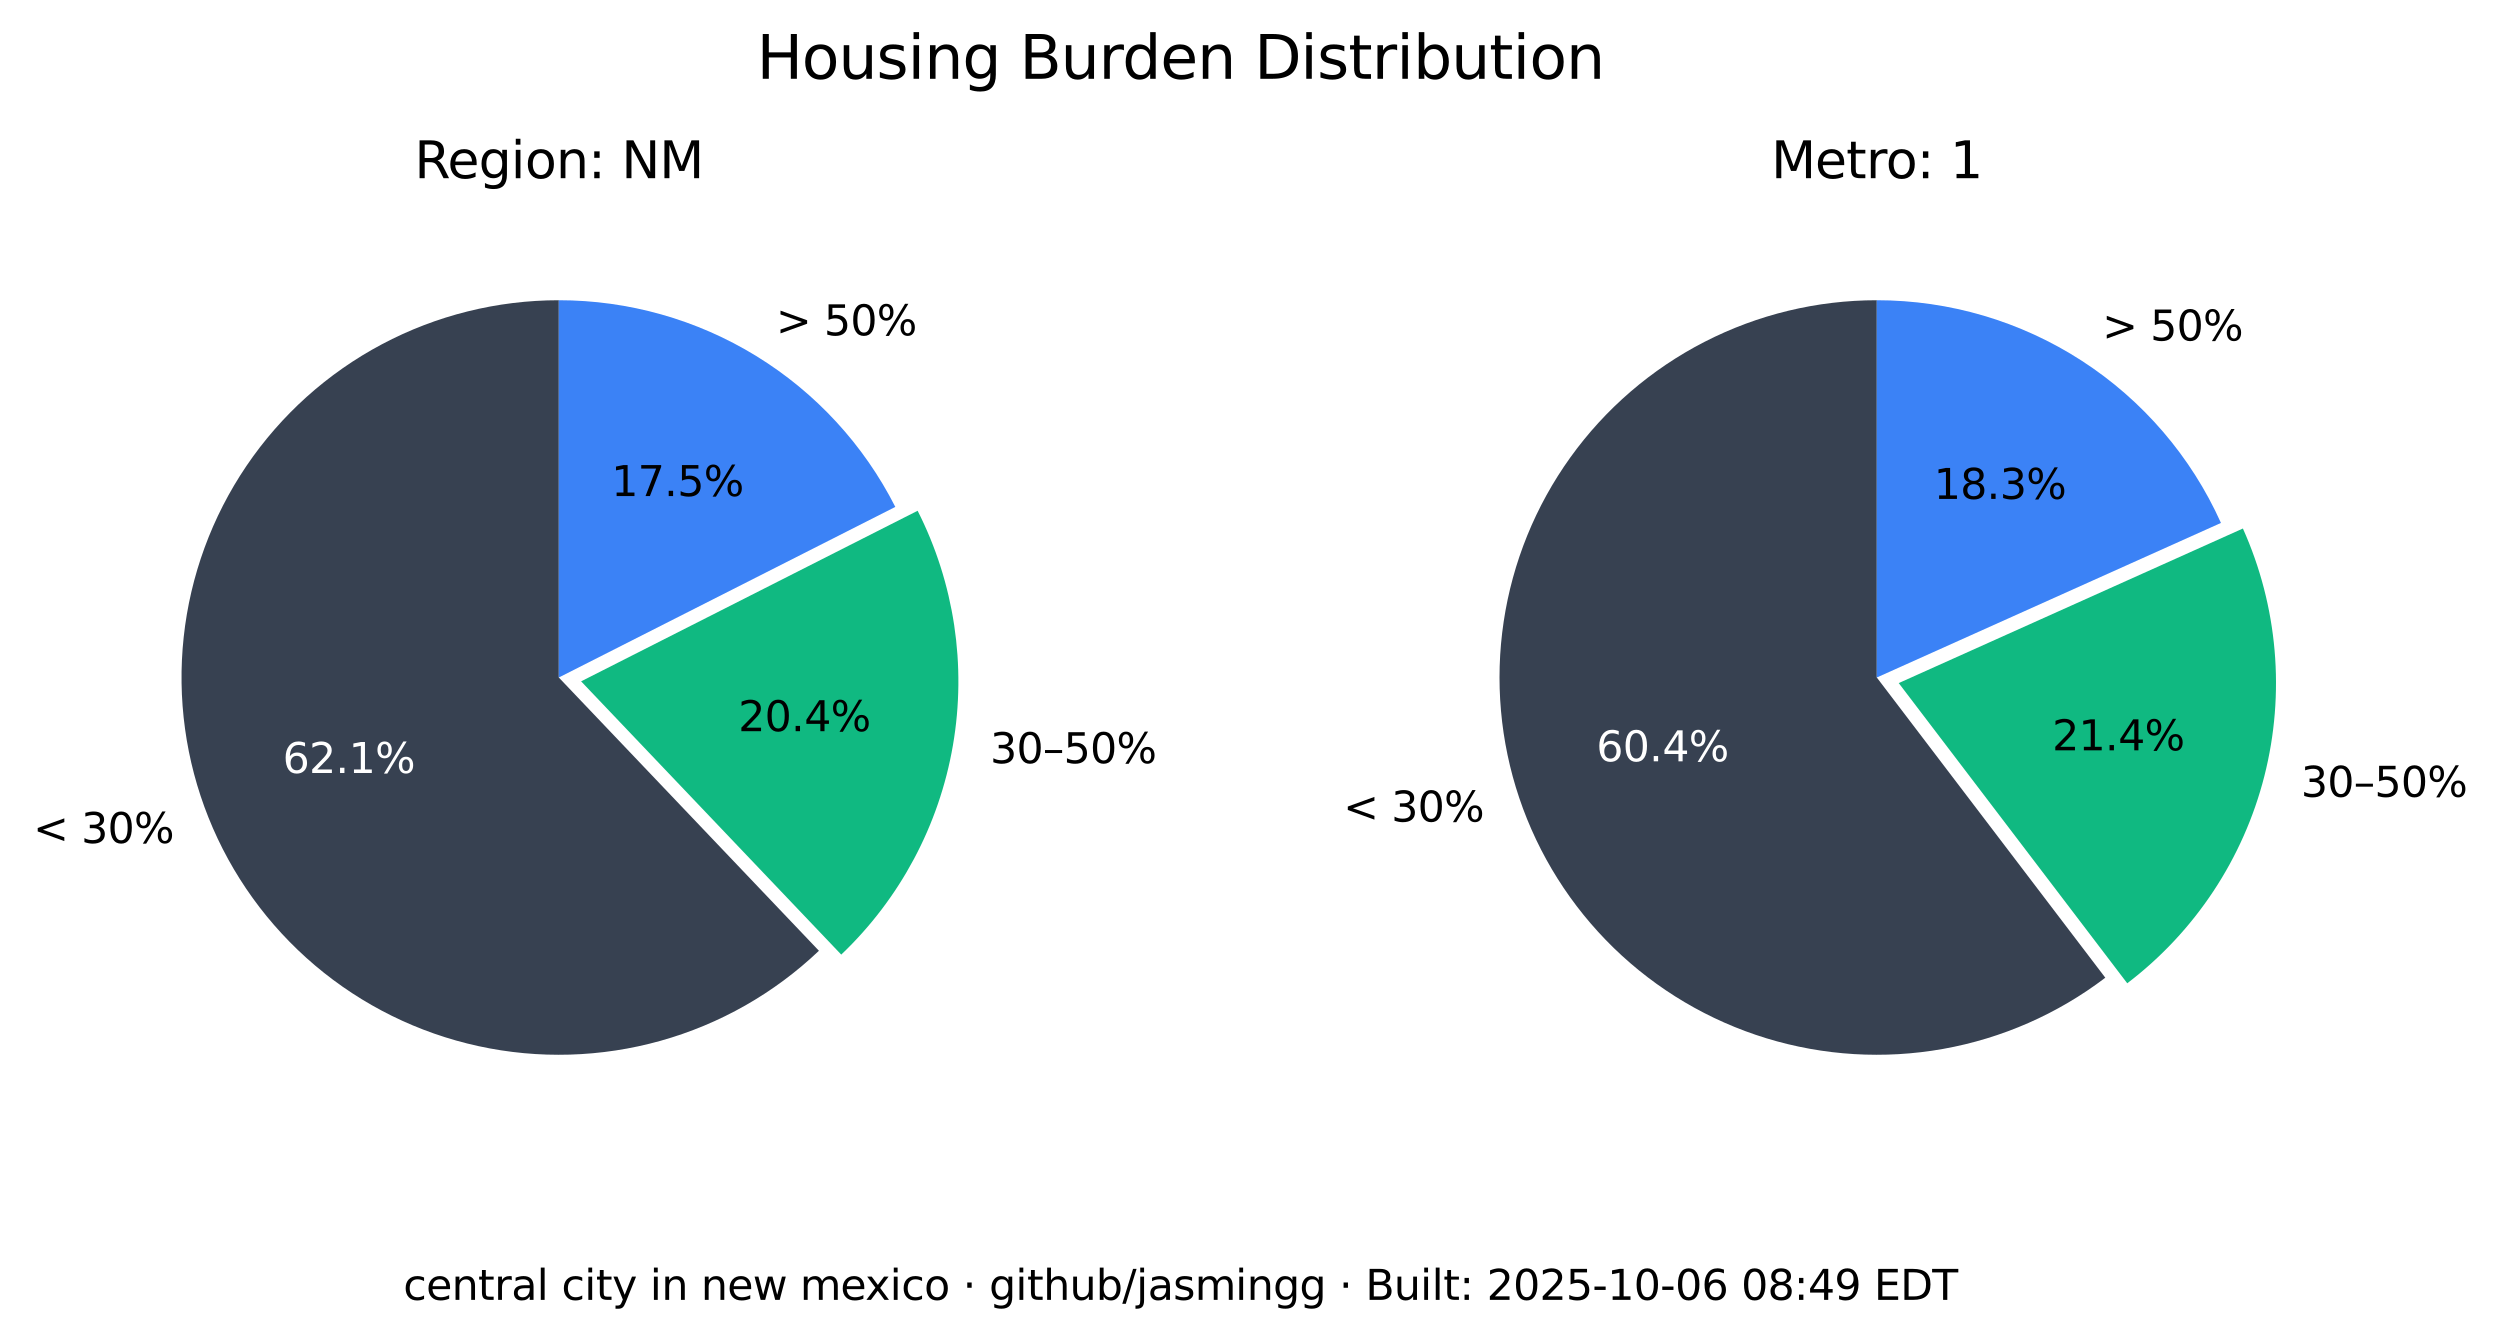 <?xml version="1.0" encoding="utf-8" standalone="no"?>
<!DOCTYPE svg PUBLIC "-//W3C//DTD SVG 1.1//EN"
  "http://www.w3.org/Graphics/SVG/1.1/DTD/svg11.dtd">
<svg xmlns:xlink="http://www.w3.org/1999/xlink" width="541.989pt" height="290.88pt" viewBox="0 0 541.989 290.88" xmlns="http://www.w3.org/2000/svg" version="1.1">
 <defs>
  <style type="text/css">*{stroke-linejoin: round; stroke-linecap: butt}</style>
 </defs>
 <g id="figure_1">
  <g id="patch_1">
   <path d="M 0 290.88 
L 541.989 290.88 
L 541.989 0 
L 0 0 
z
" style="fill: #ffffff"/>
  </g>
  <g id="axes_1">
   <g id="patch_2">
    <path d="M 121.146 65.088 
C 107.781 65.088 94.618 68.364 82.812 74.628 
C 71.006 80.891 60.913 89.955 53.419 101.021 
C 45.926 112.088 41.258 124.824 39.825 138.112 
C 38.393 151.4 40.238 164.838 45.2 177.248 
C 50.163 189.657 58.092 200.664 68.291 209.3 
C 78.49 217.937 90.653 223.943 103.711 226.792 
C 116.768 229.641 130.327 229.247 143.197 225.643 
C 156.067 222.04 167.86 215.337 177.54 206.122 
L 121.146 146.88 
z
" style="fill: #374151"/>
   </g>
   <g id="patch_3">
    <path d="M 182.377 206.954 
C 195.114 194.829 203.607 178.914 206.59 161.583 
C 209.572 144.253 206.887 126.414 198.936 110.729 
L 125.982 147.712 
z
" style="fill: #10b981"/>
   </g>
   <g id="patch_4">
    <path d="M 194.099 109.896 
C 187.266 96.418 176.83 85.093 163.954 77.185 
C 151.077 69.276 136.257 65.088 121.146 65.088 
L 121.146 146.88 
z
" style="fill: #3b82f6"/>
   </g>
   <g id="matplotlib.axis_1"/>
   <g id="matplotlib.axis_2"/>
   <g id="text_1">
    <!-- &lt; 30% -->
    <g transform="translate(7.2 182.768) scale(0.09 -0.09)">
     <defs>
      <path id="DejaVuSans-3c" d="M 4684 3150 
L 1459 2003 
L 4684 863 
L 4684 294 
L 678 1747 
L 678 2266 
L 4684 3719 
L 4684 3150 
z
" transform="scale(0.016)"/>
      <path id="DejaVuSans-20" transform="scale(0.016)"/>
      <path id="DejaVuSans-33" d="M 2597 2516 
Q 3050 2419 3304 2112 
Q 3559 1806 3559 1356 
Q 3559 666 3084 287 
Q 2609 -91 1734 -91 
Q 1441 -91 1130 -33 
Q 819 25 488 141 
L 488 750 
Q 750 597 1062 519 
Q 1375 441 1716 441 
Q 2309 441 2620 675 
Q 2931 909 2931 1356 
Q 2931 1769 2642 2001 
Q 2353 2234 1838 2234 
L 1294 2234 
L 1294 2753 
L 1863 2753 
Q 2328 2753 2575 2939 
Q 2822 3125 2822 3475 
Q 2822 3834 2567 4026 
Q 2313 4219 1838 4219 
Q 1578 4219 1281 4162 
Q 984 4106 628 3988 
L 628 4550 
Q 988 4650 1302 4700 
Q 1616 4750 1894 4750 
Q 2613 4750 3031 4423 
Q 3450 4097 3450 3541 
Q 3450 3153 3228 2886 
Q 3006 2619 2597 2516 
z
" transform="scale(0.016)"/>
      <path id="DejaVuSans-30" d="M 2034 4250 
Q 1547 4250 1301 3770 
Q 1056 3291 1056 2328 
Q 1056 1369 1301 889 
Q 1547 409 2034 409 
Q 2525 409 2770 889 
Q 3016 1369 3016 2328 
Q 3016 3291 2770 3770 
Q 2525 4250 2034 4250 
z
M 2034 4750 
Q 2819 4750 3233 4129 
Q 3647 3509 3647 2328 
Q 3647 1150 3233 529 
Q 2819 -91 2034 -91 
Q 1250 -91 836 529 
Q 422 1150 422 2328 
Q 422 3509 836 4129 
Q 1250 4750 2034 4750 
z
" transform="scale(0.016)"/>
      <path id="DejaVuSans-25" d="M 4653 2053 
Q 4381 2053 4226 1822 
Q 4072 1591 4072 1178 
Q 4072 772 4226 539 
Q 4381 306 4653 306 
Q 4919 306 5073 539 
Q 5228 772 5228 1178 
Q 5228 1588 5073 1820 
Q 4919 2053 4653 2053 
z
M 4653 2450 
Q 5147 2450 5437 2106 
Q 5728 1763 5728 1178 
Q 5728 594 5436 251 
Q 5144 -91 4653 -91 
Q 4153 -91 3862 251 
Q 3572 594 3572 1178 
Q 3572 1766 3864 2108 
Q 4156 2450 4653 2450 
z
M 1428 4353 
Q 1159 4353 1004 4120 
Q 850 3888 850 3481 
Q 850 3069 1003 2837 
Q 1156 2606 1428 2606 
Q 1700 2606 1854 2837 
Q 2009 3069 2009 3481 
Q 2009 3884 1853 4118 
Q 1697 4353 1428 4353 
z
M 4250 4750 
L 4750 4750 
L 1831 -91 
L 1331 -91 
L 4250 4750 
z
M 1428 4750 
Q 1922 4750 2215 4408 
Q 2509 4066 2509 3481 
Q 2509 2891 2217 2550 
Q 1925 2209 1428 2209 
Q 931 2209 642 2551 
Q 353 2894 353 3481 
Q 353 4063 643 4406 
Q 934 4750 1428 4750 
z
" transform="scale(0.016)"/>
     </defs>
     <use xlink:href="#DejaVuSans-3c"/>
     <use xlink:href="#DejaVuSans-20" x="83.789"/>
     <use xlink:href="#DejaVuSans-33" x="115.576"/>
     <use xlink:href="#DejaVuSans-30" x="179.199"/>
     <use xlink:href="#DejaVuSans-25" x="242.822"/>
    </g>
   </g>
   <g id="text_2">
    <!-- 62.1% -->
    <g style="fill: #ffffff" transform="translate(61.283 167.584) scale(0.09 -0.09)">
     <defs>
      <path id="DejaVuSans-36" d="M 2113 2584 
Q 1688 2584 1439 2293 
Q 1191 2003 1191 1497 
Q 1191 994 1439 701 
Q 1688 409 2113 409 
Q 2538 409 2786 701 
Q 3034 994 3034 1497 
Q 3034 2003 2786 2293 
Q 2538 2584 2113 2584 
z
M 3366 4563 
L 3366 3988 
Q 3128 4100 2886 4159 
Q 2644 4219 2406 4219 
Q 1781 4219 1451 3797 
Q 1122 3375 1075 2522 
Q 1259 2794 1537 2939 
Q 1816 3084 2150 3084 
Q 2853 3084 3261 2657 
Q 3669 2231 3669 1497 
Q 3669 778 3244 343 
Q 2819 -91 2113 -91 
Q 1303 -91 875 529 
Q 447 1150 447 2328 
Q 447 3434 972 4092 
Q 1497 4750 2381 4750 
Q 2619 4750 2861 4703 
Q 3103 4656 3366 4563 
z
" transform="scale(0.016)"/>
      <path id="DejaVuSans-32" d="M 1228 531 
L 3431 531 
L 3431 0 
L 469 0 
L 469 531 
Q 828 903 1448 1529 
Q 2069 2156 2228 2338 
Q 2531 2678 2651 2914 
Q 2772 3150 2772 3378 
Q 2772 3750 2511 3984 
Q 2250 4219 1831 4219 
Q 1534 4219 1204 4116 
Q 875 4013 500 3803 
L 500 4441 
Q 881 4594 1212 4672 
Q 1544 4750 1819 4750 
Q 2544 4750 2975 4387 
Q 3406 4025 3406 3419 
Q 3406 3131 3298 2873 
Q 3191 2616 2906 2266 
Q 2828 2175 2409 1742 
Q 1991 1309 1228 531 
z
" transform="scale(0.016)"/>
      <path id="DejaVuSans-2e" d="M 684 794 
L 1344 794 
L 1344 0 
L 684 0 
L 684 794 
z
" transform="scale(0.016)"/>
      <path id="DejaVuSans-31" d="M 794 531 
L 1825 531 
L 1825 4091 
L 703 3866 
L 703 4441 
L 1819 4666 
L 2450 4666 
L 2450 531 
L 3481 531 
L 3481 0 
L 794 0 
L 794 531 
z
" transform="scale(0.016)"/>
     </defs>
     <use xlink:href="#DejaVuSans-36"/>
     <use xlink:href="#DejaVuSans-32" x="63.623"/>
     <use xlink:href="#DejaVuSans-2e" x="127.246"/>
     <use xlink:href="#DejaVuSans-31" x="159.033"/>
     <use xlink:href="#DejaVuSans-25" x="222.656"/>
    </g>
   </g>
   <g id="text_3">
    <!-- 30–50% -->
    <g transform="translate(214.65 165.454) scale(0.09 -0.09)">
     <defs>
      <path id="DejaVuSans-2013" d="M 313 1978 
L 2888 1978 
L 2888 1528 
L 313 1528 
L 313 1978 
z
" transform="scale(0.016)"/>
      <path id="DejaVuSans-35" d="M 691 4666 
L 3169 4666 
L 3169 4134 
L 1269 4134 
L 1269 2991 
Q 1406 3038 1543 3061 
Q 1681 3084 1819 3084 
Q 2600 3084 3056 2656 
Q 3513 2228 3513 1497 
Q 3513 744 3044 326 
Q 2575 -91 1722 -91 
Q 1428 -91 1123 -41 
Q 819 9 494 109 
L 494 744 
Q 775 591 1075 516 
Q 1375 441 1709 441 
Q 2250 441 2565 725 
Q 2881 1009 2881 1497 
Q 2881 1984 2565 2268 
Q 2250 2553 1709 2553 
Q 1456 2553 1204 2497 
Q 953 2441 691 2322 
L 691 4666 
z
" transform="scale(0.016)"/>
     </defs>
     <use xlink:href="#DejaVuSans-33"/>
     <use xlink:href="#DejaVuSans-30" x="63.623"/>
     <use xlink:href="#DejaVuSans-2013" x="127.246"/>
     <use xlink:href="#DejaVuSans-35" x="177.246"/>
     <use xlink:href="#DejaVuSans-30" x="240.869"/>
     <use xlink:href="#DejaVuSans-25" x="304.492"/>
    </g>
   </g>
   <g id="text_4">
    <!-- 20.4% -->
    <g transform="translate(160.052 158.518) scale(0.09 -0.09)">
     <defs>
      <path id="DejaVuSans-34" d="M 2419 4116 
L 825 1625 
L 2419 1625 
L 2419 4116 
z
M 2253 4666 
L 3047 4666 
L 3047 1625 
L 3713 1625 
L 3713 1100 
L 3047 1100 
L 3047 0 
L 2419 0 
L 2419 1100 
L 313 1100 
L 313 1709 
L 2253 4666 
z
" transform="scale(0.016)"/>
     </defs>
     <use xlink:href="#DejaVuSans-32"/>
     <use xlink:href="#DejaVuSans-30" x="63.623"/>
     <use xlink:href="#DejaVuSans-2e" x="127.246"/>
     <use xlink:href="#DejaVuSans-34" x="159.033"/>
     <use xlink:href="#DejaVuSans-25" x="222.656"/>
    </g>
   </g>
   <g id="text_5">
    <!-- &gt; 50% -->
    <g transform="translate(168.234 72.698) scale(0.09 -0.09)">
     <defs>
      <path id="DejaVuSans-3e" d="M 678 3150 
L 678 3719 
L 4684 2266 
L 4684 1747 
L 678 294 
L 678 863 
L 3897 2003 
L 678 3150 
z
" transform="scale(0.016)"/>
     </defs>
     <use xlink:href="#DejaVuSans-3e"/>
     <use xlink:href="#DejaVuSans-20" x="83.789"/>
     <use xlink:href="#DejaVuSans-35" x="115.576"/>
     <use xlink:href="#DejaVuSans-30" x="179.199"/>
     <use xlink:href="#DejaVuSans-25" x="242.822"/>
    </g>
   </g>
   <g id="text_6">
    <!-- 17.5% -->
    <g transform="translate(132.535 107.546) scale(0.09 -0.09)">
     <defs>
      <path id="DejaVuSans-37" d="M 525 4666 
L 3525 4666 
L 3525 4397 
L 1831 0 
L 1172 0 
L 2766 4134 
L 525 4134 
L 525 4666 
z
" transform="scale(0.016)"/>
     </defs>
     <use xlink:href="#DejaVuSans-31"/>
     <use xlink:href="#DejaVuSans-37" x="63.623"/>
     <use xlink:href="#DejaVuSans-2e" x="127.246"/>
     <use xlink:href="#DejaVuSans-35" x="159.033"/>
     <use xlink:href="#DejaVuSans-25" x="222.656"/>
    </g>
   </g>
   <g id="text_7">
    <!-- Region: NM -->
    <g transform="translate(89.856 38.64) scale(0.11 -0.11)">
     <defs>
      <path id="DejaVuSans-52" d="M 2841 2188 
Q 3044 2119 3236 1894 
Q 3428 1669 3622 1275 
L 4263 0 
L 3584 0 
L 2988 1197 
Q 2756 1666 2539 1819 
Q 2322 1972 1947 1972 
L 1259 1972 
L 1259 0 
L 628 0 
L 628 4666 
L 2053 4666 
Q 2853 4666 3247 4331 
Q 3641 3997 3641 3322 
Q 3641 2881 3436 2590 
Q 3231 2300 2841 2188 
z
M 1259 4147 
L 1259 2491 
L 2053 2491 
Q 2509 2491 2742 2702 
Q 2975 2913 2975 3322 
Q 2975 3731 2742 3939 
Q 2509 4147 2053 4147 
L 1259 4147 
z
" transform="scale(0.016)"/>
      <path id="DejaVuSans-65" d="M 3597 1894 
L 3597 1613 
L 953 1613 
Q 991 1019 1311 708 
Q 1631 397 2203 397 
Q 2534 397 2845 478 
Q 3156 559 3463 722 
L 3463 178 
Q 3153 47 2828 -22 
Q 2503 -91 2169 -91 
Q 1331 -91 842 396 
Q 353 884 353 1716 
Q 353 2575 817 3079 
Q 1281 3584 2069 3584 
Q 2775 3584 3186 3129 
Q 3597 2675 3597 1894 
z
M 3022 2063 
Q 3016 2534 2758 2815 
Q 2500 3097 2075 3097 
Q 1594 3097 1305 2825 
Q 1016 2553 972 2059 
L 3022 2063 
z
" transform="scale(0.016)"/>
      <path id="DejaVuSans-67" d="M 2906 1791 
Q 2906 2416 2648 2759 
Q 2391 3103 1925 3103 
Q 1463 3103 1205 2759 
Q 947 2416 947 1791 
Q 947 1169 1205 825 
Q 1463 481 1925 481 
Q 2391 481 2648 825 
Q 2906 1169 2906 1791 
z
M 3481 434 
Q 3481 -459 3084 -895 
Q 2688 -1331 1869 -1331 
Q 1566 -1331 1297 -1286 
Q 1028 -1241 775 -1147 
L 775 -588 
Q 1028 -725 1275 -790 
Q 1522 -856 1778 -856 
Q 2344 -856 2625 -561 
Q 2906 -266 2906 331 
L 2906 616 
Q 2728 306 2450 153 
Q 2172 0 1784 0 
Q 1141 0 747 490 
Q 353 981 353 1791 
Q 353 2603 747 3093 
Q 1141 3584 1784 3584 
Q 2172 3584 2450 3431 
Q 2728 3278 2906 2969 
L 2906 3500 
L 3481 3500 
L 3481 434 
z
" transform="scale(0.016)"/>
      <path id="DejaVuSans-69" d="M 603 3500 
L 1178 3500 
L 1178 0 
L 603 0 
L 603 3500 
z
M 603 4863 
L 1178 4863 
L 1178 4134 
L 603 4134 
L 603 4863 
z
" transform="scale(0.016)"/>
      <path id="DejaVuSans-6f" d="M 1959 3097 
Q 1497 3097 1228 2736 
Q 959 2375 959 1747 
Q 959 1119 1226 758 
Q 1494 397 1959 397 
Q 2419 397 2687 759 
Q 2956 1122 2956 1747 
Q 2956 2369 2687 2733 
Q 2419 3097 1959 3097 
z
M 1959 3584 
Q 2709 3584 3137 3096 
Q 3566 2609 3566 1747 
Q 3566 888 3137 398 
Q 2709 -91 1959 -91 
Q 1206 -91 779 398 
Q 353 888 353 1747 
Q 353 2609 779 3096 
Q 1206 3584 1959 3584 
z
" transform="scale(0.016)"/>
      <path id="DejaVuSans-6e" d="M 3513 2113 
L 3513 0 
L 2938 0 
L 2938 2094 
Q 2938 2591 2744 2837 
Q 2550 3084 2163 3084 
Q 1697 3084 1428 2787 
Q 1159 2491 1159 1978 
L 1159 0 
L 581 0 
L 581 3500 
L 1159 3500 
L 1159 2956 
Q 1366 3272 1645 3428 
Q 1925 3584 2291 3584 
Q 2894 3584 3203 3211 
Q 3513 2838 3513 2113 
z
" transform="scale(0.016)"/>
      <path id="DejaVuSans-3a" d="M 750 794 
L 1409 794 
L 1409 0 
L 750 0 
L 750 794 
z
M 750 3309 
L 1409 3309 
L 1409 2516 
L 750 2516 
L 750 3309 
z
" transform="scale(0.016)"/>
      <path id="DejaVuSans-4e" d="M 628 4666 
L 1478 4666 
L 3547 763 
L 3547 4666 
L 4159 4666 
L 4159 0 
L 3309 0 
L 1241 3903 
L 1241 0 
L 628 0 
L 628 4666 
z
" transform="scale(0.016)"/>
      <path id="DejaVuSans-4d" d="M 628 4666 
L 1569 4666 
L 2759 1491 
L 3956 4666 
L 4897 4666 
L 4897 0 
L 4281 0 
L 4281 4097 
L 3078 897 
L 2444 897 
L 1241 4097 
L 1241 0 
L 628 0 
L 628 4666 
z
" transform="scale(0.016)"/>
     </defs>
     <use xlink:href="#DejaVuSans-52"/>
     <use xlink:href="#DejaVuSans-65" x="64.982"/>
     <use xlink:href="#DejaVuSans-67" x="126.506"/>
     <use xlink:href="#DejaVuSans-69" x="189.982"/>
     <use xlink:href="#DejaVuSans-6f" x="217.766"/>
     <use xlink:href="#DejaVuSans-6e" x="278.947"/>
     <use xlink:href="#DejaVuSans-3a" x="342.326"/>
     <use xlink:href="#DejaVuSans-20" x="376.018"/>
     <use xlink:href="#DejaVuSans-4e" x="407.805"/>
     <use xlink:href="#DejaVuSans-4d" x="482.609"/>
    </g>
   </g>
  </g>
  <g id="axes_2">
   <g id="patch_5">
    <path d="M 406.881 65.088 
C 393.896 65.088 381.097 68.18 369.545 74.107 
C 357.992 80.033 348.016 88.627 340.442 99.173 
C 332.869 109.72 327.915 121.92 325.991 134.761 
C 324.068 147.602 325.229 160.718 329.378 173.021 
C 333.528 185.324 340.548 196.464 349.856 205.516 
C 359.165 214.568 370.496 221.275 382.91 225.081 
C 395.324 228.886 408.467 229.681 421.249 227.4 
C 434.031 225.119 446.089 219.827 456.42 211.963 
L 406.881 146.88 
z
" style="fill: #374151"/>
   </g>
   <g id="patch_6">
    <path d="M 461.176 213.172 
C 475.872 201.986 486.354 186.146 490.906 168.248 
C 495.457 150.349 493.815 131.426 486.249 114.579 
L 411.637 148.089 
z
" style="fill: #10b981"/>
   </g>
   <g id="patch_7">
    <path d="M 481.493 113.369 
C 475.033 98.988 464.552 86.776 451.316 78.211 
C 438.08 69.646 422.646 65.088 406.881 65.088 
L 406.881 146.88 
z
" style="fill: #3b82f6"/>
   </g>
   <g id="matplotlib.axis_3"/>
   <g id="matplotlib.axis_4"/>
   <g id="text_8">
    <!-- &lt; 30% -->
    <g transform="translate(291.222 178.118) scale(0.09 -0.09)">
     <use xlink:href="#DejaVuSans-3c"/>
     <use xlink:href="#DejaVuSans-20" x="83.789"/>
     <use xlink:href="#DejaVuSans-33" x="115.576"/>
     <use xlink:href="#DejaVuSans-30" x="179.199"/>
     <use xlink:href="#DejaVuSans-25" x="242.822"/>
    </g>
   </g>
   <g id="text_9">
    <!-- 60.4% -->
    <g style="fill: #ffffff" transform="translate(346.084 165.048) scale(0.09 -0.09)">
     <use xlink:href="#DejaVuSans-36"/>
     <use xlink:href="#DejaVuSans-30" x="63.623"/>
     <use xlink:href="#DejaVuSans-2e" x="127.246"/>
     <use xlink:href="#DejaVuSans-34" x="159.033"/>
     <use xlink:href="#DejaVuSans-25" x="222.656"/>
    </g>
   </g>
   <g id="text_10">
    <!-- 30–50% -->
    <g transform="translate(498.833 172.747) scale(0.09 -0.09)">
     <use xlink:href="#DejaVuSans-33"/>
     <use xlink:href="#DejaVuSans-30" x="63.623"/>
     <use xlink:href="#DejaVuSans-2013" x="127.246"/>
     <use xlink:href="#DejaVuSans-35" x="177.246"/>
     <use xlink:href="#DejaVuSans-30" x="240.869"/>
     <use xlink:href="#DejaVuSans-25" x="304.492"/>
    </g>
   </g>
   <g id="text_11">
    <!-- 21.4% -->
    <g transform="translate(444.903 162.668) scale(0.09 -0.09)">
     <use xlink:href="#DejaVuSans-32"/>
     <use xlink:href="#DejaVuSans-31" x="63.623"/>
     <use xlink:href="#DejaVuSans-2e" x="127.246"/>
     <use xlink:href="#DejaVuSans-34" x="159.033"/>
     <use xlink:href="#DejaVuSans-25" x="222.656"/>
    </g>
   </g>
   <g id="text_12">
    <!-- &gt; 50% -->
    <g transform="translate(455.76 73.828) scale(0.09 -0.09)">
     <use xlink:href="#DejaVuSans-3e"/>
     <use xlink:href="#DejaVuSans-20" x="83.789"/>
     <use xlink:href="#DejaVuSans-35" x="115.576"/>
     <use xlink:href="#DejaVuSans-30" x="179.199"/>
     <use xlink:href="#DejaVuSans-25" x="242.822"/>
    </g>
   </g>
   <g id="text_13">
    <!-- 18.3% -->
    <g transform="translate(419.247 108.162) scale(0.09 -0.09)">
     <defs>
      <path id="DejaVuSans-38" d="M 2034 2216 
Q 1584 2216 1326 1975 
Q 1069 1734 1069 1313 
Q 1069 891 1326 650 
Q 1584 409 2034 409 
Q 2484 409 2743 651 
Q 3003 894 3003 1313 
Q 3003 1734 2745 1975 
Q 2488 2216 2034 2216 
z
M 1403 2484 
Q 997 2584 770 2862 
Q 544 3141 544 3541 
Q 544 4100 942 4425 
Q 1341 4750 2034 4750 
Q 2731 4750 3128 4425 
Q 3525 4100 3525 3541 
Q 3525 3141 3298 2862 
Q 3072 2584 2669 2484 
Q 3125 2378 3379 2068 
Q 3634 1759 3634 1313 
Q 3634 634 3220 271 
Q 2806 -91 2034 -91 
Q 1263 -91 848 271 
Q 434 634 434 1313 
Q 434 1759 690 2068 
Q 947 2378 1403 2484 
z
M 1172 3481 
Q 1172 3119 1398 2916 
Q 1625 2713 2034 2713 
Q 2441 2713 2670 2916 
Q 2900 3119 2900 3481 
Q 2900 3844 2670 4047 
Q 2441 4250 2034 4250 
Q 1625 4250 1398 4047 
Q 1172 3844 1172 3481 
z
" transform="scale(0.016)"/>
     </defs>
     <use xlink:href="#DejaVuSans-31"/>
     <use xlink:href="#DejaVuSans-38" x="63.623"/>
     <use xlink:href="#DejaVuSans-2e" x="127.246"/>
     <use xlink:href="#DejaVuSans-33" x="159.033"/>
     <use xlink:href="#DejaVuSans-25" x="222.656"/>
    </g>
   </g>
   <g id="text_14">
    <!-- Metro: 1 -->
    <g transform="translate(383.992 38.64) scale(0.11 -0.11)">
     <defs>
      <path id="DejaVuSans-74" d="M 1172 4494 
L 1172 3500 
L 2356 3500 
L 2356 3053 
L 1172 3053 
L 1172 1153 
Q 1172 725 1289 603 
Q 1406 481 1766 481 
L 2356 481 
L 2356 0 
L 1766 0 
Q 1100 0 847 248 
Q 594 497 594 1153 
L 594 3053 
L 172 3053 
L 172 3500 
L 594 3500 
L 594 4494 
L 1172 4494 
z
" transform="scale(0.016)"/>
      <path id="DejaVuSans-72" d="M 2631 2963 
Q 2534 3019 2420 3045 
Q 2306 3072 2169 3072 
Q 1681 3072 1420 2755 
Q 1159 2438 1159 1844 
L 1159 0 
L 581 0 
L 581 3500 
L 1159 3500 
L 1159 2956 
Q 1341 3275 1631 3429 
Q 1922 3584 2338 3584 
Q 2397 3584 2469 3576 
Q 2541 3569 2628 3553 
L 2631 2963 
z
" transform="scale(0.016)"/>
     </defs>
     <use xlink:href="#DejaVuSans-4d"/>
     <use xlink:href="#DejaVuSans-65" x="86.279"/>
     <use xlink:href="#DejaVuSans-74" x="147.803"/>
     <use xlink:href="#DejaVuSans-72" x="187.012"/>
     <use xlink:href="#DejaVuSans-6f" x="225.875"/>
     <use xlink:href="#DejaVuSans-3a" x="287.057"/>
     <use xlink:href="#DejaVuSans-20" x="320.748"/>
     <use xlink:href="#DejaVuSans-31" x="352.535"/>
    </g>
   </g>
  </g>
  <g id="text_15">
   <!-- Housing Burden Distribution -->
   <g transform="translate(164.057 17.078) scale(0.13 -0.13)">
    <defs>
     <path id="DejaVuSans-48" d="M 628 4666 
L 1259 4666 
L 1259 2753 
L 3553 2753 
L 3553 4666 
L 4184 4666 
L 4184 0 
L 3553 0 
L 3553 2222 
L 1259 2222 
L 1259 0 
L 628 0 
L 628 4666 
z
" transform="scale(0.016)"/>
     <path id="DejaVuSans-75" d="M 544 1381 
L 544 3500 
L 1119 3500 
L 1119 1403 
Q 1119 906 1312 657 
Q 1506 409 1894 409 
Q 2359 409 2629 706 
Q 2900 1003 2900 1516 
L 2900 3500 
L 3475 3500 
L 3475 0 
L 2900 0 
L 2900 538 
Q 2691 219 2414 64 
Q 2138 -91 1772 -91 
Q 1169 -91 856 284 
Q 544 659 544 1381 
z
M 1991 3584 
L 1991 3584 
z
" transform="scale(0.016)"/>
     <path id="DejaVuSans-73" d="M 2834 3397 
L 2834 2853 
Q 2591 2978 2328 3040 
Q 2066 3103 1784 3103 
Q 1356 3103 1142 2972 
Q 928 2841 928 2578 
Q 928 2378 1081 2264 
Q 1234 2150 1697 2047 
L 1894 2003 
Q 2506 1872 2764 1633 
Q 3022 1394 3022 966 
Q 3022 478 2636 193 
Q 2250 -91 1575 -91 
Q 1294 -91 989 -36 
Q 684 19 347 128 
L 347 722 
Q 666 556 975 473 
Q 1284 391 1588 391 
Q 1994 391 2212 530 
Q 2431 669 2431 922 
Q 2431 1156 2273 1281 
Q 2116 1406 1581 1522 
L 1381 1569 
Q 847 1681 609 1914 
Q 372 2147 372 2553 
Q 372 3047 722 3315 
Q 1072 3584 1716 3584 
Q 2034 3584 2315 3537 
Q 2597 3491 2834 3397 
z
" transform="scale(0.016)"/>
     <path id="DejaVuSans-42" d="M 1259 2228 
L 1259 519 
L 2272 519 
Q 2781 519 3026 730 
Q 3272 941 3272 1375 
Q 3272 1813 3026 2020 
Q 2781 2228 2272 2228 
L 1259 2228 
z
M 1259 4147 
L 1259 2741 
L 2194 2741 
Q 2656 2741 2882 2914 
Q 3109 3088 3109 3444 
Q 3109 3797 2882 3972 
Q 2656 4147 2194 4147 
L 1259 4147 
z
M 628 4666 
L 2241 4666 
Q 2963 4666 3353 4366 
Q 3744 4066 3744 3513 
Q 3744 3084 3544 2831 
Q 3344 2578 2956 2516 
Q 3422 2416 3680 2098 
Q 3938 1781 3938 1306 
Q 3938 681 3513 340 
Q 3088 0 2303 0 
L 628 0 
L 628 4666 
z
" transform="scale(0.016)"/>
     <path id="DejaVuSans-64" d="M 2906 2969 
L 2906 4863 
L 3481 4863 
L 3481 0 
L 2906 0 
L 2906 525 
Q 2725 213 2448 61 
Q 2172 -91 1784 -91 
Q 1150 -91 751 415 
Q 353 922 353 1747 
Q 353 2572 751 3078 
Q 1150 3584 1784 3584 
Q 2172 3584 2448 3432 
Q 2725 3281 2906 2969 
z
M 947 1747 
Q 947 1113 1208 752 
Q 1469 391 1925 391 
Q 2381 391 2643 752 
Q 2906 1113 2906 1747 
Q 2906 2381 2643 2742 
Q 2381 3103 1925 3103 
Q 1469 3103 1208 2742 
Q 947 2381 947 1747 
z
" transform="scale(0.016)"/>
     <path id="DejaVuSans-44" d="M 1259 4147 
L 1259 519 
L 2022 519 
Q 2988 519 3436 956 
Q 3884 1394 3884 2338 
Q 3884 3275 3436 3711 
Q 2988 4147 2022 4147 
L 1259 4147 
z
M 628 4666 
L 1925 4666 
Q 3281 4666 3915 4102 
Q 4550 3538 4550 2338 
Q 4550 1131 3912 565 
Q 3275 0 1925 0 
L 628 0 
L 628 4666 
z
" transform="scale(0.016)"/>
     <path id="DejaVuSans-62" d="M 3116 1747 
Q 3116 2381 2855 2742 
Q 2594 3103 2138 3103 
Q 1681 3103 1420 2742 
Q 1159 2381 1159 1747 
Q 1159 1113 1420 752 
Q 1681 391 2138 391 
Q 2594 391 2855 752 
Q 3116 1113 3116 1747 
z
M 1159 2969 
Q 1341 3281 1617 3432 
Q 1894 3584 2278 3584 
Q 2916 3584 3314 3078 
Q 3713 2572 3713 1747 
Q 3713 922 3314 415 
Q 2916 -91 2278 -91 
Q 1894 -91 1617 61 
Q 1341 213 1159 525 
L 1159 0 
L 581 0 
L 581 4863 
L 1159 4863 
L 1159 2969 
z
" transform="scale(0.016)"/>
    </defs>
    <use xlink:href="#DejaVuSans-48"/>
    <use xlink:href="#DejaVuSans-6f" x="75.195"/>
    <use xlink:href="#DejaVuSans-75" x="136.377"/>
    <use xlink:href="#DejaVuSans-73" x="199.756"/>
    <use xlink:href="#DejaVuSans-69" x="251.855"/>
    <use xlink:href="#DejaVuSans-6e" x="279.639"/>
    <use xlink:href="#DejaVuSans-67" x="343.018"/>
    <use xlink:href="#DejaVuSans-20" x="406.494"/>
    <use xlink:href="#DejaVuSans-42" x="438.281"/>
    <use xlink:href="#DejaVuSans-75" x="506.885"/>
    <use xlink:href="#DejaVuSans-72" x="570.264"/>
    <use xlink:href="#DejaVuSans-64" x="609.627"/>
    <use xlink:href="#DejaVuSans-65" x="673.104"/>
    <use xlink:href="#DejaVuSans-6e" x="734.627"/>
    <use xlink:href="#DejaVuSans-20" x="798.006"/>
    <use xlink:href="#DejaVuSans-44" x="829.793"/>
    <use xlink:href="#DejaVuSans-69" x="906.795"/>
    <use xlink:href="#DejaVuSans-73" x="934.578"/>
    <use xlink:href="#DejaVuSans-74" x="986.678"/>
    <use xlink:href="#DejaVuSans-72" x="1025.887"/>
    <use xlink:href="#DejaVuSans-69" x="1067"/>
    <use xlink:href="#DejaVuSans-62" x="1094.783"/>
    <use xlink:href="#DejaVuSans-75" x="1158.26"/>
    <use xlink:href="#DejaVuSans-74" x="1221.639"/>
    <use xlink:href="#DejaVuSans-69" x="1260.848"/>
    <use xlink:href="#DejaVuSans-6f" x="1288.631"/>
    <use xlink:href="#DejaVuSans-6e" x="1349.812"/>
   </g>
  </g>
  <g id="text_16">
   <!-- central city in new mexico · github/jasmingg · Built: 2025-10-06 08:49 EDT -->
   <g transform="translate(87.439 281.808) scale(0.09 -0.09)">
    <defs>
     <path id="DejaVuSans-63" d="M 3122 3366 
L 3122 2828 
Q 2878 2963 2633 3030 
Q 2388 3097 2138 3097 
Q 1578 3097 1268 2742 
Q 959 2388 959 1747 
Q 959 1106 1268 751 
Q 1578 397 2138 397 
Q 2388 397 2633 464 
Q 2878 531 3122 666 
L 3122 134 
Q 2881 22 2623 -34 
Q 2366 -91 2075 -91 
Q 1284 -91 818 406 
Q 353 903 353 1747 
Q 353 2603 823 3093 
Q 1294 3584 2113 3584 
Q 2378 3584 2631 3529 
Q 2884 3475 3122 3366 
z
" transform="scale(0.016)"/>
     <path id="DejaVuSans-61" d="M 2194 1759 
Q 1497 1759 1228 1600 
Q 959 1441 959 1056 
Q 959 750 1161 570 
Q 1363 391 1709 391 
Q 2188 391 2477 730 
Q 2766 1069 2766 1631 
L 2766 1759 
L 2194 1759 
z
M 3341 1997 
L 3341 0 
L 2766 0 
L 2766 531 
Q 2569 213 2275 61 
Q 1981 -91 1556 -91 
Q 1019 -91 701 211 
Q 384 513 384 1019 
Q 384 1609 779 1909 
Q 1175 2209 1959 2209 
L 2766 2209 
L 2766 2266 
Q 2766 2663 2505 2880 
Q 2244 3097 1772 3097 
Q 1472 3097 1187 3025 
Q 903 2953 641 2809 
L 641 3341 
Q 956 3463 1253 3523 
Q 1550 3584 1831 3584 
Q 2591 3584 2966 3190 
Q 3341 2797 3341 1997 
z
" transform="scale(0.016)"/>
     <path id="DejaVuSans-6c" d="M 603 4863 
L 1178 4863 
L 1178 0 
L 603 0 
L 603 4863 
z
" transform="scale(0.016)"/>
     <path id="DejaVuSans-79" d="M 2059 -325 
Q 1816 -950 1584 -1140 
Q 1353 -1331 966 -1331 
L 506 -1331 
L 506 -850 
L 844 -850 
Q 1081 -850 1212 -737 
Q 1344 -625 1503 -206 
L 1606 56 
L 191 3500 
L 800 3500 
L 1894 763 
L 2988 3500 
L 3597 3500 
L 2059 -325 
z
" transform="scale(0.016)"/>
     <path id="DejaVuSans-77" d="M 269 3500 
L 844 3500 
L 1563 769 
L 2278 3500 
L 2956 3500 
L 3675 769 
L 4391 3500 
L 4966 3500 
L 4050 0 
L 3372 0 
L 2619 2869 
L 1863 0 
L 1184 0 
L 269 3500 
z
" transform="scale(0.016)"/>
     <path id="DejaVuSans-6d" d="M 3328 2828 
Q 3544 3216 3844 3400 
Q 4144 3584 4550 3584 
Q 5097 3584 5394 3201 
Q 5691 2819 5691 2113 
L 5691 0 
L 5113 0 
L 5113 2094 
Q 5113 2597 4934 2840 
Q 4756 3084 4391 3084 
Q 3944 3084 3684 2787 
Q 3425 2491 3425 1978 
L 3425 0 
L 2847 0 
L 2847 2094 
Q 2847 2600 2669 2842 
Q 2491 3084 2119 3084 
Q 1678 3084 1418 2786 
Q 1159 2488 1159 1978 
L 1159 0 
L 581 0 
L 581 3500 
L 1159 3500 
L 1159 2956 
Q 1356 3278 1631 3431 
Q 1906 3584 2284 3584 
Q 2666 3584 2933 3390 
Q 3200 3197 3328 2828 
z
" transform="scale(0.016)"/>
     <path id="DejaVuSans-78" d="M 3513 3500 
L 2247 1797 
L 3578 0 
L 2900 0 
L 1881 1375 
L 863 0 
L 184 0 
L 1544 1831 
L 300 3500 
L 978 3500 
L 1906 2253 
L 2834 3500 
L 3513 3500 
z
" transform="scale(0.016)"/>
     <path id="DejaVuSans-b7" d="M 684 2619 
L 1344 2619 
L 1344 1825 
L 684 1825 
L 684 2619 
z
" transform="scale(0.016)"/>
     <path id="DejaVuSans-68" d="M 3513 2113 
L 3513 0 
L 2938 0 
L 2938 2094 
Q 2938 2591 2744 2837 
Q 2550 3084 2163 3084 
Q 1697 3084 1428 2787 
Q 1159 2491 1159 1978 
L 1159 0 
L 581 0 
L 581 4863 
L 1159 4863 
L 1159 2956 
Q 1366 3272 1645 3428 
Q 1925 3584 2291 3584 
Q 2894 3584 3203 3211 
Q 3513 2838 3513 2113 
z
" transform="scale(0.016)"/>
     <path id="DejaVuSans-2f" d="M 1625 4666 
L 2156 4666 
L 531 -594 
L 0 -594 
L 1625 4666 
z
" transform="scale(0.016)"/>
     <path id="DejaVuSans-6a" d="M 603 3500 
L 1178 3500 
L 1178 -63 
Q 1178 -731 923 -1031 
Q 669 -1331 103 -1331 
L -116 -1331 
L -116 -844 
L 38 -844 
Q 366 -844 484 -692 
Q 603 -541 603 -63 
L 603 3500 
z
M 603 4863 
L 1178 4863 
L 1178 4134 
L 603 4134 
L 603 4863 
z
" transform="scale(0.016)"/>
     <path id="DejaVuSans-2d" d="M 313 2009 
L 1997 2009 
L 1997 1497 
L 313 1497 
L 313 2009 
z
" transform="scale(0.016)"/>
     <path id="DejaVuSans-39" d="M 703 97 
L 703 672 
Q 941 559 1184 500 
Q 1428 441 1663 441 
Q 2288 441 2617 861 
Q 2947 1281 2994 2138 
Q 2813 1869 2534 1725 
Q 2256 1581 1919 1581 
Q 1219 1581 811 2004 
Q 403 2428 403 3163 
Q 403 3881 828 4315 
Q 1253 4750 1959 4750 
Q 2769 4750 3195 4129 
Q 3622 3509 3622 2328 
Q 3622 1225 3098 567 
Q 2575 -91 1691 -91 
Q 1453 -91 1209 -44 
Q 966 3 703 97 
z
M 1959 2075 
Q 2384 2075 2632 2365 
Q 2881 2656 2881 3163 
Q 2881 3666 2632 3958 
Q 2384 4250 1959 4250 
Q 1534 4250 1286 3958 
Q 1038 3666 1038 3163 
Q 1038 2656 1286 2365 
Q 1534 2075 1959 2075 
z
" transform="scale(0.016)"/>
     <path id="DejaVuSans-45" d="M 628 4666 
L 3578 4666 
L 3578 4134 
L 1259 4134 
L 1259 2753 
L 3481 2753 
L 3481 2222 
L 1259 2222 
L 1259 531 
L 3634 531 
L 3634 0 
L 628 0 
L 628 4666 
z
" transform="scale(0.016)"/>
     <path id="DejaVuSans-54" d="M -19 4666 
L 3928 4666 
L 3928 4134 
L 2272 4134 
L 2272 0 
L 1638 0 
L 1638 4134 
L -19 4134 
L -19 4666 
z
" transform="scale(0.016)"/>
    </defs>
    <use xlink:href="#DejaVuSans-63"/>
    <use xlink:href="#DejaVuSans-65" x="54.98"/>
    <use xlink:href="#DejaVuSans-6e" x="116.504"/>
    <use xlink:href="#DejaVuSans-74" x="179.883"/>
    <use xlink:href="#DejaVuSans-72" x="219.092"/>
    <use xlink:href="#DejaVuSans-61" x="260.205"/>
    <use xlink:href="#DejaVuSans-6c" x="321.484"/>
    <use xlink:href="#DejaVuSans-20" x="349.268"/>
    <use xlink:href="#DejaVuSans-63" x="381.055"/>
    <use xlink:href="#DejaVuSans-69" x="436.035"/>
    <use xlink:href="#DejaVuSans-74" x="463.818"/>
    <use xlink:href="#DejaVuSans-79" x="503.027"/>
    <use xlink:href="#DejaVuSans-20" x="562.207"/>
    <use xlink:href="#DejaVuSans-69" x="593.994"/>
    <use xlink:href="#DejaVuSans-6e" x="621.777"/>
    <use xlink:href="#DejaVuSans-20" x="685.156"/>
    <use xlink:href="#DejaVuSans-6e" x="716.943"/>
    <use xlink:href="#DejaVuSans-65" x="780.322"/>
    <use xlink:href="#DejaVuSans-77" x="841.846"/>
    <use xlink:href="#DejaVuSans-20" x="923.633"/>
    <use xlink:href="#DejaVuSans-6d" x="955.42"/>
    <use xlink:href="#DejaVuSans-65" x="1052.832"/>
    <use xlink:href="#DejaVuSans-78" x="1112.605"/>
    <use xlink:href="#DejaVuSans-69" x="1171.785"/>
    <use xlink:href="#DejaVuSans-63" x="1199.568"/>
    <use xlink:href="#DejaVuSans-6f" x="1254.549"/>
    <use xlink:href="#DejaVuSans-20" x="1315.73"/>
    <use xlink:href="#DejaVuSans-b7" x="1347.518"/>
    <use xlink:href="#DejaVuSans-20" x="1379.305"/>
    <use xlink:href="#DejaVuSans-67" x="1411.092"/>
    <use xlink:href="#DejaVuSans-69" x="1474.568"/>
    <use xlink:href="#DejaVuSans-74" x="1502.352"/>
    <use xlink:href="#DejaVuSans-68" x="1541.561"/>
    <use xlink:href="#DejaVuSans-75" x="1604.939"/>
    <use xlink:href="#DejaVuSans-62" x="1668.318"/>
    <use xlink:href="#DejaVuSans-2f" x="1731.795"/>
    <use xlink:href="#DejaVuSans-6a" x="1765.486"/>
    <use xlink:href="#DejaVuSans-61" x="1793.27"/>
    <use xlink:href="#DejaVuSans-73" x="1854.549"/>
    <use xlink:href="#DejaVuSans-6d" x="1906.648"/>
    <use xlink:href="#DejaVuSans-69" x="2004.061"/>
    <use xlink:href="#DejaVuSans-6e" x="2031.844"/>
    <use xlink:href="#DejaVuSans-67" x="2095.223"/>
    <use xlink:href="#DejaVuSans-67" x="2158.699"/>
    <use xlink:href="#DejaVuSans-20" x="2222.176"/>
    <use xlink:href="#DejaVuSans-b7" x="2253.963"/>
    <use xlink:href="#DejaVuSans-20" x="2285.75"/>
    <use xlink:href="#DejaVuSans-42" x="2317.537"/>
    <use xlink:href="#DejaVuSans-75" x="2386.141"/>
    <use xlink:href="#DejaVuSans-69" x="2449.52"/>
    <use xlink:href="#DejaVuSans-6c" x="2477.303"/>
    <use xlink:href="#DejaVuSans-74" x="2505.086"/>
    <use xlink:href="#DejaVuSans-3a" x="2544.295"/>
    <use xlink:href="#DejaVuSans-20" x="2577.986"/>
    <use xlink:href="#DejaVuSans-32" x="2609.773"/>
    <use xlink:href="#DejaVuSans-30" x="2673.396"/>
    <use xlink:href="#DejaVuSans-32" x="2737.02"/>
    <use xlink:href="#DejaVuSans-35" x="2800.643"/>
    <use xlink:href="#DejaVuSans-2d" x="2864.266"/>
    <use xlink:href="#DejaVuSans-31" x="2900.35"/>
    <use xlink:href="#DejaVuSans-30" x="2963.973"/>
    <use xlink:href="#DejaVuSans-2d" x="3027.596"/>
    <use xlink:href="#DejaVuSans-30" x="3063.68"/>
    <use xlink:href="#DejaVuSans-36" x="3127.303"/>
    <use xlink:href="#DejaVuSans-20" x="3190.926"/>
    <use xlink:href="#DejaVuSans-30" x="3222.713"/>
    <use xlink:href="#DejaVuSans-38" x="3286.336"/>
    <use xlink:href="#DejaVuSans-3a" x="3349.959"/>
    <use xlink:href="#DejaVuSans-34" x="3383.65"/>
    <use xlink:href="#DejaVuSans-39" x="3447.273"/>
    <use xlink:href="#DejaVuSans-20" x="3510.896"/>
    <use xlink:href="#DejaVuSans-45" x="3542.684"/>
    <use xlink:href="#DejaVuSans-44" x="3605.867"/>
    <use xlink:href="#DejaVuSans-54" x="3682.869"/>
   </g>
  </g>
 </g>
</svg>
